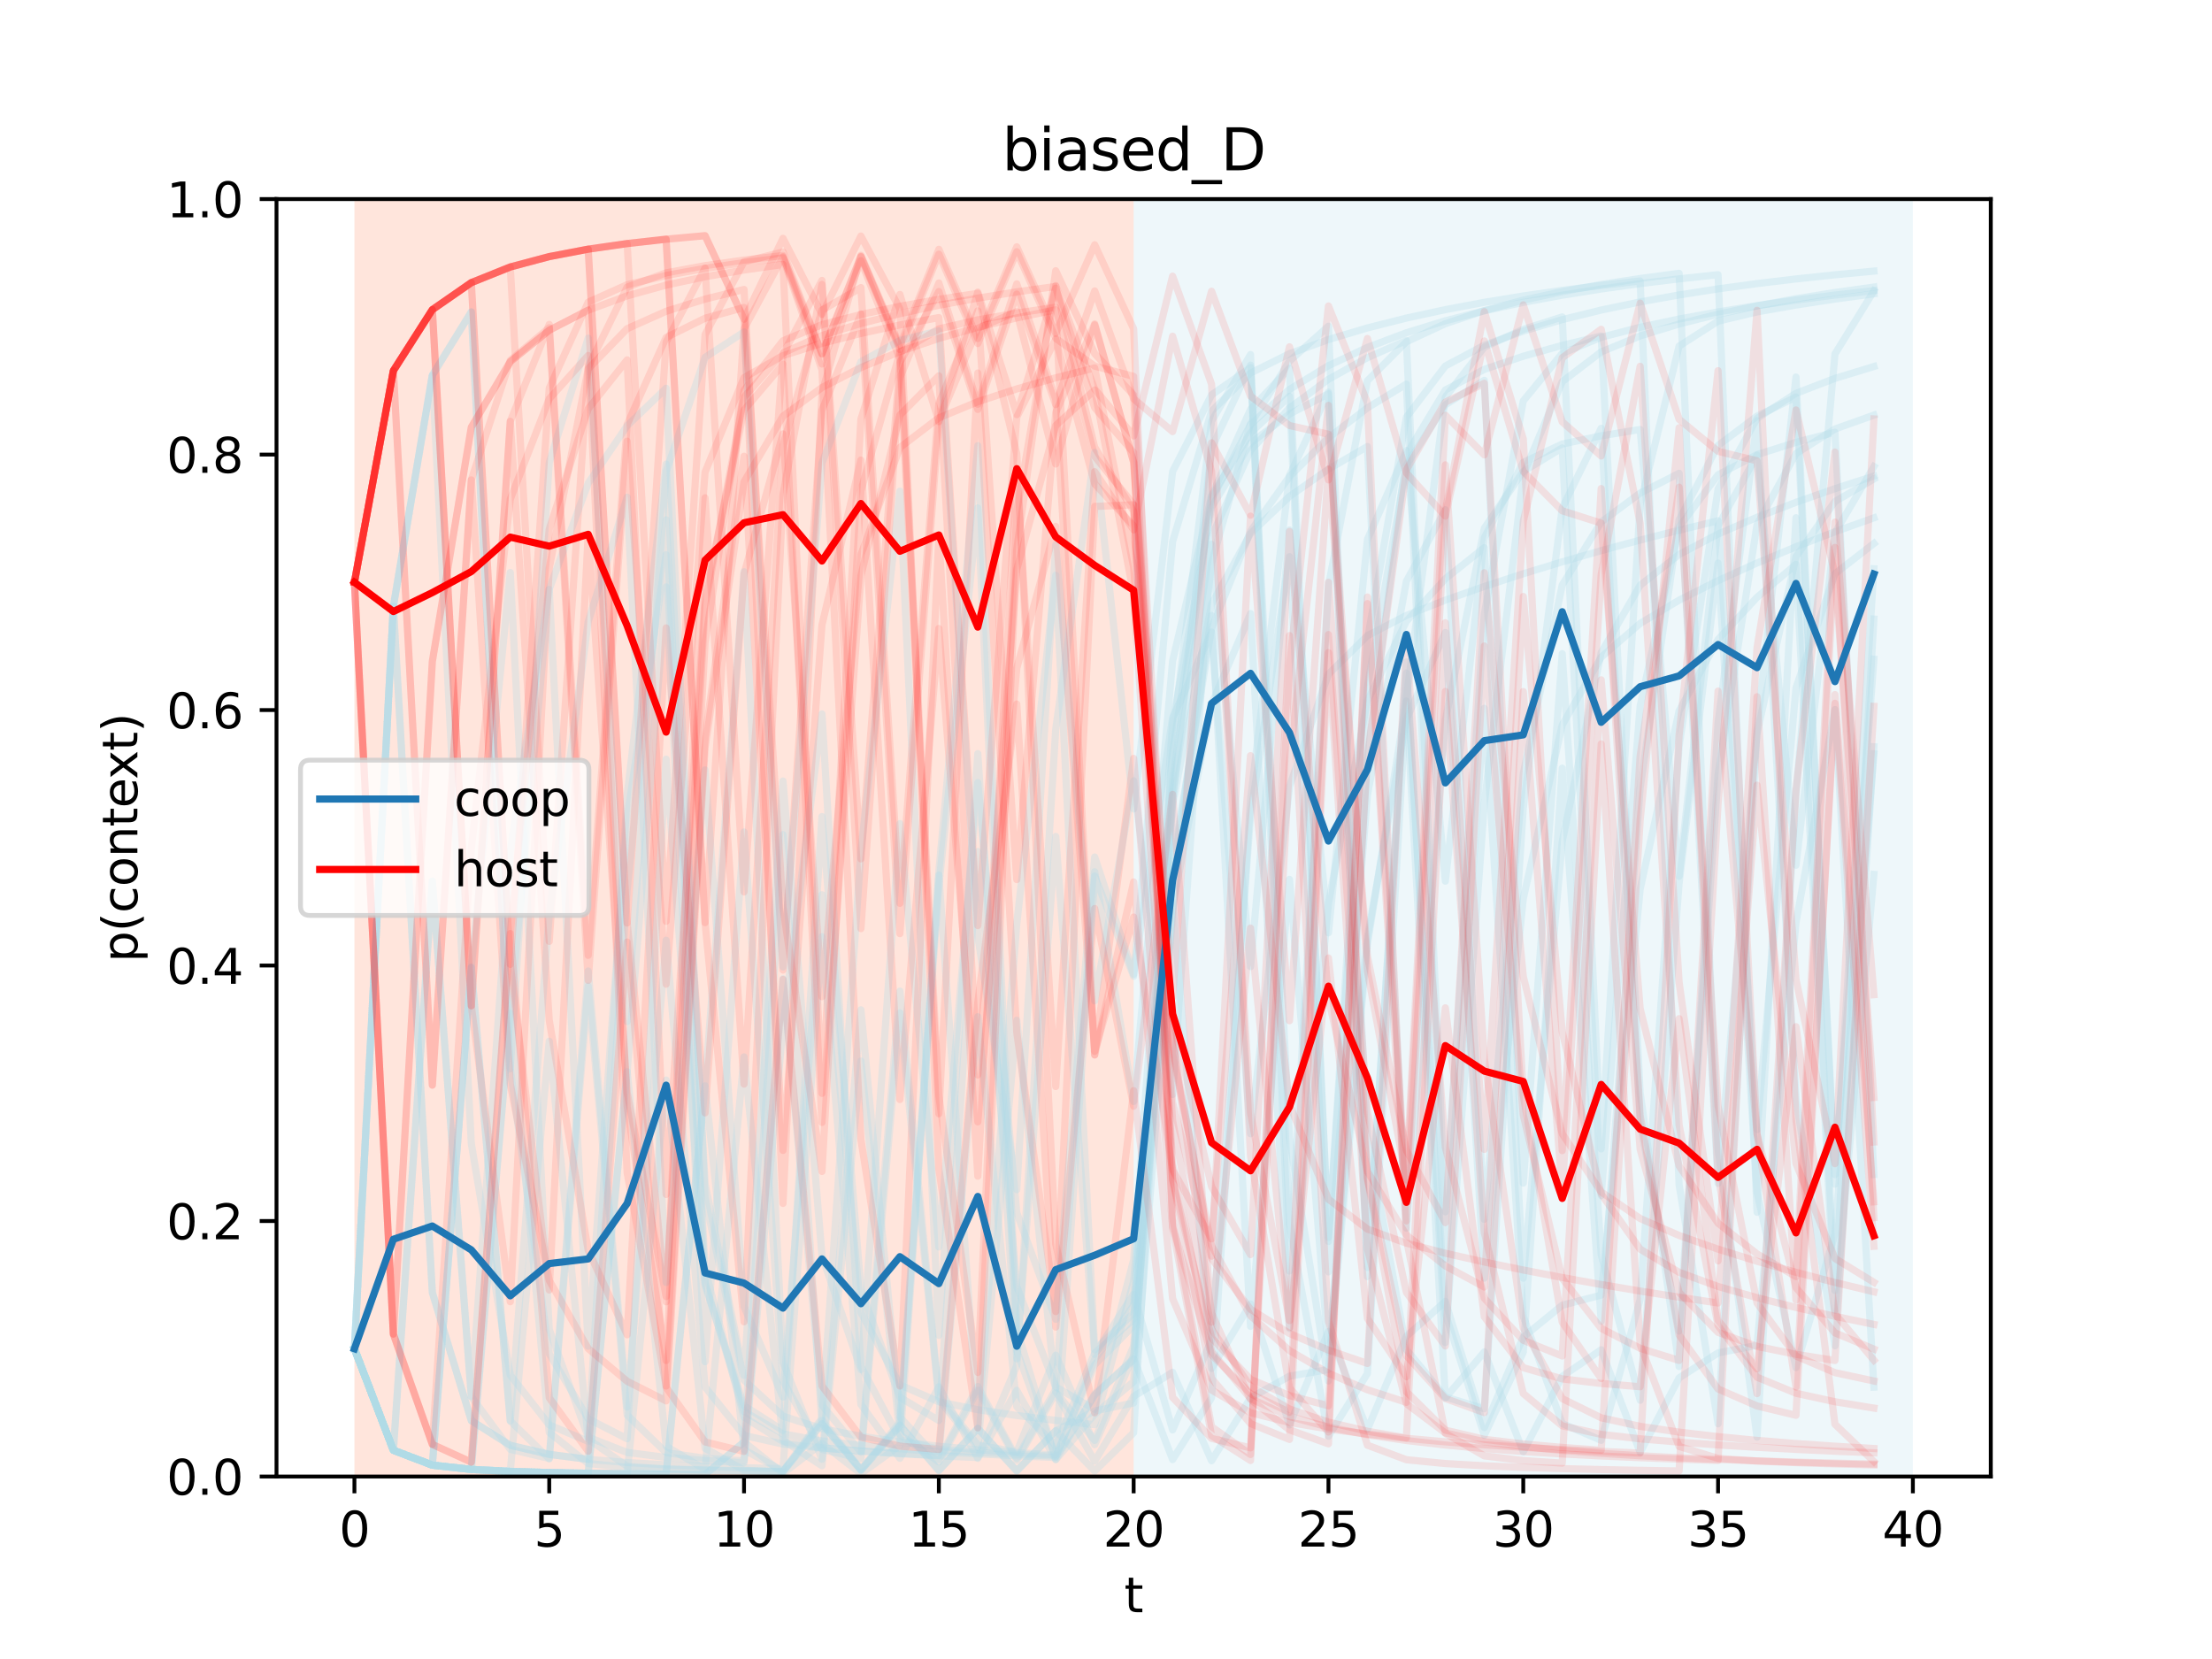 <?xml version="1.0" encoding="utf-8" standalone="no"?>
<!DOCTYPE svg PUBLIC "-//W3C//DTD SVG 1.1//EN"
  "http://www.w3.org/Graphics/SVG/1.1/DTD/svg11.dtd">
<svg height="345.6pt" version="1.1" viewBox="0 0 460.8 345.6" width="460.8pt" xmlns="http://www.w3.org/2000/svg" xmlns:xlink="http://www.w3.org/1999/xlink">
 <defs>
  <style type="text/css">*{stroke-linecap:butt;stroke-linejoin:round;}</style>
 </defs>
 <g id="figure_1">
  <g id="patch_1">
   <path d="M 0 345.6 
L 460.8 345.6 
L 460.8 0 
L 0 0 
z
" style="fill:#ffffff;"/>
  </g>
  <g id="axes_1">
   <g id="patch_2">
    <path d="M 57.6 307.584 
L 414.72 307.584 
L 414.72 41.472 
L 57.6 41.472 
z
" style="fill:#ffffff;"/>
   </g>
   <g id="patch_3">
    <path clip-path="url(#pdf02612c1e)" d="M 73.833 307.584 
L 73.833 41.472 
L 236.16 41.472 
L 236.16 307.584 
z
" style="fill:#ff7f50;opacity:0.2;"/>
   </g>
   <g id="patch_4">
    <path clip-path="url(#pdf02612c1e)" d="M 236.16 307.584 
L 236.16 41.472 
L 398.487 41.472 
L 398.487 307.584 
z
" style="fill:#add8e6;opacity:0.2;"/>
   </g>
   <g id="matplotlib.axis_1">
    <g id="xtick_1">
     <g id="line2d_1">
      <defs>
       <path d="M 0 0 
L 0 3.5 
" id="mfa6427adc3" style="stroke:#000000;stroke-width:0.8;"/>
      </defs>
      <g>
       <use style="stroke:#000000;stroke-width:0.8;" x="73.833" xlink:href="#mfa6427adc3" y="307.584"/>
      </g>
     </g>
     <g id="text_1">
      <!-- 0 -->
      <g transform="translate(70.651 322.182)scale(0.1 -0.1)">
       <defs>
        <path d="M 2034 4250 
Q 1547 4250 1301 3770 
Q 1056 3291 1056 2328 
Q 1056 1369 1301 889 
Q 1547 409 2034 409 
Q 2525 409 2770 889 
Q 3016 1369 3016 2328 
Q 3016 3291 2770 3770 
Q 2525 4250 2034 4250 
z
M 2034 4750 
Q 2819 4750 3233 4129 
Q 3647 3509 3647 2328 
Q 3647 1150 3233 529 
Q 2819 -91 2034 -91 
Q 1250 -91 836 529 
Q 422 1150 422 2328 
Q 422 3509 836 4129 
Q 1250 4750 2034 4750 
z
" id="DejaVuSans-30" transform="scale(0.016)"/>
       </defs>
       <use xlink:href="#DejaVuSans-30"/>
      </g>
     </g>
    </g>
    <g id="xtick_2">
     <g id="line2d_2">
      <g>
       <use style="stroke:#000000;stroke-width:0.8;" x="114.415" xlink:href="#mfa6427adc3" y="307.584"/>
      </g>
     </g>
     <g id="text_2">
      <!-- 5 -->
      <g transform="translate(111.233 322.182)scale(0.1 -0.1)">
       <defs>
        <path d="M 691 4666 
L 3169 4666 
L 3169 4134 
L 1269 4134 
L 1269 2991 
Q 1406 3038 1543 3061 
Q 1681 3084 1819 3084 
Q 2600 3084 3056 2656 
Q 3513 2228 3513 1497 
Q 3513 744 3044 326 
Q 2575 -91 1722 -91 
Q 1428 -91 1123 -41 
Q 819 9 494 109 
L 494 744 
Q 775 591 1075 516 
Q 1375 441 1709 441 
Q 2250 441 2565 725 
Q 2881 1009 2881 1497 
Q 2881 1984 2565 2268 
Q 2250 2553 1709 2553 
Q 1456 2553 1204 2497 
Q 953 2441 691 2322 
L 691 4666 
z
" id="DejaVuSans-35" transform="scale(0.016)"/>
       </defs>
       <use xlink:href="#DejaVuSans-35"/>
      </g>
     </g>
    </g>
    <g id="xtick_3">
     <g id="line2d_3">
      <g>
       <use style="stroke:#000000;stroke-width:0.8;" x="154.996" xlink:href="#mfa6427adc3" y="307.584"/>
      </g>
     </g>
     <g id="text_3">
      <!-- 10 -->
      <g transform="translate(148.634 322.182)scale(0.1 -0.1)">
       <defs>
        <path d="M 794 531 
L 1825 531 
L 1825 4091 
L 703 3866 
L 703 4441 
L 1819 4666 
L 2450 4666 
L 2450 531 
L 3481 531 
L 3481 0 
L 794 0 
L 794 531 
z
" id="DejaVuSans-31" transform="scale(0.016)"/>
       </defs>
       <use xlink:href="#DejaVuSans-31"/>
       <use x="63.623" xlink:href="#DejaVuSans-30"/>
      </g>
     </g>
    </g>
    <g id="xtick_4">
     <g id="line2d_4">
      <g>
       <use style="stroke:#000000;stroke-width:0.8;" x="195.578" xlink:href="#mfa6427adc3" y="307.584"/>
      </g>
     </g>
     <g id="text_4">
      <!-- 15 -->
      <g transform="translate(189.216 322.182)scale(0.1 -0.1)">
       <use xlink:href="#DejaVuSans-31"/>
       <use x="63.623" xlink:href="#DejaVuSans-35"/>
      </g>
     </g>
    </g>
    <g id="xtick_5">
     <g id="line2d_5">
      <g>
       <use style="stroke:#000000;stroke-width:0.8;" x="236.16" xlink:href="#mfa6427adc3" y="307.584"/>
      </g>
     </g>
     <g id="text_5">
      <!-- 20 -->
      <g transform="translate(229.798 322.182)scale(0.1 -0.1)">
       <defs>
        <path d="M 1228 531 
L 3431 531 
L 3431 0 
L 469 0 
L 469 531 
Q 828 903 1448 1529 
Q 2069 2156 2228 2338 
Q 2531 2678 2651 2914 
Q 2772 3150 2772 3378 
Q 2772 3750 2511 3984 
Q 2250 4219 1831 4219 
Q 1534 4219 1204 4116 
Q 875 4013 500 3803 
L 500 4441 
Q 881 4594 1212 4672 
Q 1544 4750 1819 4750 
Q 2544 4750 2975 4387 
Q 3406 4025 3406 3419 
Q 3406 3131 3298 2873 
Q 3191 2616 2906 2266 
Q 2828 2175 2409 1742 
Q 1991 1309 1228 531 
z
" id="DejaVuSans-32" transform="scale(0.016)"/>
       </defs>
       <use xlink:href="#DejaVuSans-32"/>
       <use x="63.623" xlink:href="#DejaVuSans-30"/>
      </g>
     </g>
    </g>
    <g id="xtick_6">
     <g id="line2d_6">
      <g>
       <use style="stroke:#000000;stroke-width:0.8;" x="276.742" xlink:href="#mfa6427adc3" y="307.584"/>
      </g>
     </g>
     <g id="text_6">
      <!-- 25 -->
      <g transform="translate(270.379 322.182)scale(0.1 -0.1)">
       <use xlink:href="#DejaVuSans-32"/>
       <use x="63.623" xlink:href="#DejaVuSans-35"/>
      </g>
     </g>
    </g>
    <g id="xtick_7">
     <g id="line2d_7">
      <g>
       <use style="stroke:#000000;stroke-width:0.8;" x="317.324" xlink:href="#mfa6427adc3" y="307.584"/>
      </g>
     </g>
     <g id="text_7">
      <!-- 30 -->
      <g transform="translate(310.961 322.182)scale(0.1 -0.1)">
       <defs>
        <path d="M 2597 2516 
Q 3050 2419 3304 2112 
Q 3559 1806 3559 1356 
Q 3559 666 3084 287 
Q 2609 -91 1734 -91 
Q 1441 -91 1130 -33 
Q 819 25 488 141 
L 488 750 
Q 750 597 1062 519 
Q 1375 441 1716 441 
Q 2309 441 2620 675 
Q 2931 909 2931 1356 
Q 2931 1769 2642 2001 
Q 2353 2234 1838 2234 
L 1294 2234 
L 1294 2753 
L 1863 2753 
Q 2328 2753 2575 2939 
Q 2822 3125 2822 3475 
Q 2822 3834 2567 4026 
Q 2313 4219 1838 4219 
Q 1578 4219 1281 4162 
Q 984 4106 628 3988 
L 628 4550 
Q 988 4650 1302 4700 
Q 1616 4750 1894 4750 
Q 2613 4750 3031 4423 
Q 3450 4097 3450 3541 
Q 3450 3153 3228 2886 
Q 3006 2619 2597 2516 
z
" id="DejaVuSans-33" transform="scale(0.016)"/>
       </defs>
       <use xlink:href="#DejaVuSans-33"/>
       <use x="63.623" xlink:href="#DejaVuSans-30"/>
      </g>
     </g>
    </g>
    <g id="xtick_8">
     <g id="line2d_8">
      <g>
       <use style="stroke:#000000;stroke-width:0.8;" x="357.905" xlink:href="#mfa6427adc3" y="307.584"/>
      </g>
     </g>
     <g id="text_8">
      <!-- 35 -->
      <g transform="translate(351.543 322.182)scale(0.1 -0.1)">
       <use xlink:href="#DejaVuSans-33"/>
       <use x="63.623" xlink:href="#DejaVuSans-35"/>
      </g>
     </g>
    </g>
    <g id="xtick_9">
     <g id="line2d_9">
      <g>
       <use style="stroke:#000000;stroke-width:0.8;" x="398.487" xlink:href="#mfa6427adc3" y="307.584"/>
      </g>
     </g>
     <g id="text_9">
      <!-- 40 -->
      <g transform="translate(392.125 322.182)scale(0.1 -0.1)">
       <defs>
        <path d="M 2419 4116 
L 825 1625 
L 2419 1625 
L 2419 4116 
z
M 2253 4666 
L 3047 4666 
L 3047 1625 
L 3713 1625 
L 3713 1100 
L 3047 1100 
L 3047 0 
L 2419 0 
L 2419 1100 
L 313 1100 
L 313 1709 
L 2253 4666 
z
" id="DejaVuSans-34" transform="scale(0.016)"/>
       </defs>
       <use xlink:href="#DejaVuSans-34"/>
       <use x="63.623" xlink:href="#DejaVuSans-30"/>
      </g>
     </g>
    </g>
    <g id="text_10">
     <!-- t -->
     <g transform="translate(234.2 335.861)scale(0.1 -0.1)">
      <defs>
       <path d="M 1172 4494 
L 1172 3500 
L 2356 3500 
L 2356 3053 
L 1172 3053 
L 1172 1153 
Q 1172 725 1289 603 
Q 1406 481 1766 481 
L 2356 481 
L 2356 0 
L 1766 0 
Q 1100 0 847 248 
Q 594 497 594 1153 
L 594 3053 
L 172 3053 
L 172 3500 
L 594 3500 
L 594 4494 
L 1172 4494 
z
" id="DejaVuSans-74" transform="scale(0.016)"/>
      </defs>
      <use xlink:href="#DejaVuSans-74"/>
     </g>
    </g>
   </g>
   <g id="matplotlib.axis_2">
    <g id="ytick_1">
     <g id="line2d_10">
      <defs>
       <path d="M 0 0 
L -3.5 0 
" id="m0d6f8393cf" style="stroke:#000000;stroke-width:0.8;"/>
      </defs>
      <g>
       <use style="stroke:#000000;stroke-width:0.8;" x="57.6" xlink:href="#m0d6f8393cf" y="307.584"/>
      </g>
     </g>
     <g id="text_11">
      <!-- 0.0 -->
      <g transform="translate(34.697 311.383)scale(0.1 -0.1)">
       <defs>
        <path d="M 684 794 
L 1344 794 
L 1344 0 
L 684 0 
L 684 794 
z
" id="DejaVuSans-2e" transform="scale(0.016)"/>
       </defs>
       <use xlink:href="#DejaVuSans-30"/>
       <use x="63.623" xlink:href="#DejaVuSans-2e"/>
       <use x="95.41" xlink:href="#DejaVuSans-30"/>
      </g>
     </g>
    </g>
    <g id="ytick_2">
     <g id="line2d_11">
      <g>
       <use style="stroke:#000000;stroke-width:0.8;" x="57.6" xlink:href="#m0d6f8393cf" y="254.362"/>
      </g>
     </g>
     <g id="text_12">
      <!-- 0.2 -->
      <g transform="translate(34.697 258.161)scale(0.1 -0.1)">
       <use xlink:href="#DejaVuSans-30"/>
       <use x="63.623" xlink:href="#DejaVuSans-2e"/>
       <use x="95.41" xlink:href="#DejaVuSans-32"/>
      </g>
     </g>
    </g>
    <g id="ytick_3">
     <g id="line2d_12">
      <g>
       <use style="stroke:#000000;stroke-width:0.8;" x="57.6" xlink:href="#m0d6f8393cf" y="201.139"/>
      </g>
     </g>
     <g id="text_13">
      <!-- 0.4 -->
      <g transform="translate(34.697 204.938)scale(0.1 -0.1)">
       <use xlink:href="#DejaVuSans-30"/>
       <use x="63.623" xlink:href="#DejaVuSans-2e"/>
       <use x="95.41" xlink:href="#DejaVuSans-34"/>
      </g>
     </g>
    </g>
    <g id="ytick_4">
     <g id="line2d_13">
      <g>
       <use style="stroke:#000000;stroke-width:0.8;" x="57.6" xlink:href="#m0d6f8393cf" y="147.917"/>
      </g>
     </g>
     <g id="text_14">
      <!-- 0.6 -->
      <g transform="translate(34.697 151.716)scale(0.1 -0.1)">
       <defs>
        <path d="M 2113 2584 
Q 1688 2584 1439 2293 
Q 1191 2003 1191 1497 
Q 1191 994 1439 701 
Q 1688 409 2113 409 
Q 2538 409 2786 701 
Q 3034 994 3034 1497 
Q 3034 2003 2786 2293 
Q 2538 2584 2113 2584 
z
M 3366 4563 
L 3366 3988 
Q 3128 4100 2886 4159 
Q 2644 4219 2406 4219 
Q 1781 4219 1451 3797 
Q 1122 3375 1075 2522 
Q 1259 2794 1537 2939 
Q 1816 3084 2150 3084 
Q 2853 3084 3261 2657 
Q 3669 2231 3669 1497 
Q 3669 778 3244 343 
Q 2819 -91 2113 -91 
Q 1303 -91 875 529 
Q 447 1150 447 2328 
Q 447 3434 972 4092 
Q 1497 4750 2381 4750 
Q 2619 4750 2861 4703 
Q 3103 4656 3366 4563 
z
" id="DejaVuSans-36" transform="scale(0.016)"/>
       </defs>
       <use xlink:href="#DejaVuSans-30"/>
       <use x="63.623" xlink:href="#DejaVuSans-2e"/>
       <use x="95.41" xlink:href="#DejaVuSans-36"/>
      </g>
     </g>
    </g>
    <g id="ytick_5">
     <g id="line2d_14">
      <g>
       <use style="stroke:#000000;stroke-width:0.8;" x="57.6" xlink:href="#m0d6f8393cf" y="94.694"/>
      </g>
     </g>
     <g id="text_15">
      <!-- 0.8 -->
      <g transform="translate(34.697 98.494)scale(0.1 -0.1)">
       <defs>
        <path d="M 2034 2216 
Q 1584 2216 1326 1975 
Q 1069 1734 1069 1313 
Q 1069 891 1326 650 
Q 1584 409 2034 409 
Q 2484 409 2743 651 
Q 3003 894 3003 1313 
Q 3003 1734 2745 1975 
Q 2488 2216 2034 2216 
z
M 1403 2484 
Q 997 2584 770 2862 
Q 544 3141 544 3541 
Q 544 4100 942 4425 
Q 1341 4750 2034 4750 
Q 2731 4750 3128 4425 
Q 3525 4100 3525 3541 
Q 3525 3141 3298 2862 
Q 3072 2584 2669 2484 
Q 3125 2378 3379 2068 
Q 3634 1759 3634 1313 
Q 3634 634 3220 271 
Q 2806 -91 2034 -91 
Q 1263 -91 848 271 
Q 434 634 434 1313 
Q 434 1759 690 2068 
Q 947 2378 1403 2484 
z
M 1172 3481 
Q 1172 3119 1398 2916 
Q 1625 2713 2034 2713 
Q 2441 2713 2670 2916 
Q 2900 3119 2900 3481 
Q 2900 3844 2670 4047 
Q 2441 4250 2034 4250 
Q 1625 4250 1398 4047 
Q 1172 3844 1172 3481 
z
" id="DejaVuSans-38" transform="scale(0.016)"/>
       </defs>
       <use xlink:href="#DejaVuSans-30"/>
       <use x="63.623" xlink:href="#DejaVuSans-2e"/>
       <use x="95.41" xlink:href="#DejaVuSans-38"/>
      </g>
     </g>
    </g>
    <g id="ytick_6">
     <g id="line2d_15">
      <g>
       <use style="stroke:#000000;stroke-width:0.8;" x="57.6" xlink:href="#m0d6f8393cf" y="41.472"/>
      </g>
     </g>
     <g id="text_16">
      <!-- 1.0 -->
      <g transform="translate(34.697 45.271)scale(0.1 -0.1)">
       <use xlink:href="#DejaVuSans-31"/>
       <use x="63.623" xlink:href="#DejaVuSans-2e"/>
       <use x="95.41" xlink:href="#DejaVuSans-30"/>
      </g>
     </g>
    </g>
    <g id="text_17">
     <!-- p(context) -->
     <g transform="translate(28.617 200.45)rotate(-90)scale(0.1 -0.1)">
      <defs>
       <path d="M 1159 525 
L 1159 -1331 
L 581 -1331 
L 581 3500 
L 1159 3500 
L 1159 2969 
Q 1341 3281 1617 3432 
Q 1894 3584 2278 3584 
Q 2916 3584 3314 3078 
Q 3713 2572 3713 1747 
Q 3713 922 3314 415 
Q 2916 -91 2278 -91 
Q 1894 -91 1617 61 
Q 1341 213 1159 525 
z
M 3116 1747 
Q 3116 2381 2855 2742 
Q 2594 3103 2138 3103 
Q 1681 3103 1420 2742 
Q 1159 2381 1159 1747 
Q 1159 1113 1420 752 
Q 1681 391 2138 391 
Q 2594 391 2855 752 
Q 3116 1113 3116 1747 
z
" id="DejaVuSans-70" transform="scale(0.016)"/>
       <path d="M 1984 4856 
Q 1566 4138 1362 3434 
Q 1159 2731 1159 2009 
Q 1159 1288 1364 580 
Q 1569 -128 1984 -844 
L 1484 -844 
Q 1016 -109 783 600 
Q 550 1309 550 2009 
Q 550 2706 781 3412 
Q 1013 4119 1484 4856 
L 1984 4856 
z
" id="DejaVuSans-28" transform="scale(0.016)"/>
       <path d="M 3122 3366 
L 3122 2828 
Q 2878 2963 2633 3030 
Q 2388 3097 2138 3097 
Q 1578 3097 1268 2742 
Q 959 2388 959 1747 
Q 959 1106 1268 751 
Q 1578 397 2138 397 
Q 2388 397 2633 464 
Q 2878 531 3122 666 
L 3122 134 
Q 2881 22 2623 -34 
Q 2366 -91 2075 -91 
Q 1284 -91 818 406 
Q 353 903 353 1747 
Q 353 2603 823 3093 
Q 1294 3584 2113 3584 
Q 2378 3584 2631 3529 
Q 2884 3475 3122 3366 
z
" id="DejaVuSans-63" transform="scale(0.016)"/>
       <path d="M 1959 3097 
Q 1497 3097 1228 2736 
Q 959 2375 959 1747 
Q 959 1119 1226 758 
Q 1494 397 1959 397 
Q 2419 397 2687 759 
Q 2956 1122 2956 1747 
Q 2956 2369 2687 2733 
Q 2419 3097 1959 3097 
z
M 1959 3584 
Q 2709 3584 3137 3096 
Q 3566 2609 3566 1747 
Q 3566 888 3137 398 
Q 2709 -91 1959 -91 
Q 1206 -91 779 398 
Q 353 888 353 1747 
Q 353 2609 779 3096 
Q 1206 3584 1959 3584 
z
" id="DejaVuSans-6f" transform="scale(0.016)"/>
       <path d="M 3513 2113 
L 3513 0 
L 2938 0 
L 2938 2094 
Q 2938 2591 2744 2837 
Q 2550 3084 2163 3084 
Q 1697 3084 1428 2787 
Q 1159 2491 1159 1978 
L 1159 0 
L 581 0 
L 581 3500 
L 1159 3500 
L 1159 2956 
Q 1366 3272 1645 3428 
Q 1925 3584 2291 3584 
Q 2894 3584 3203 3211 
Q 3513 2838 3513 2113 
z
" id="DejaVuSans-6e" transform="scale(0.016)"/>
       <path d="M 3597 1894 
L 3597 1613 
L 953 1613 
Q 991 1019 1311 708 
Q 1631 397 2203 397 
Q 2534 397 2845 478 
Q 3156 559 3463 722 
L 3463 178 
Q 3153 47 2828 -22 
Q 2503 -91 2169 -91 
Q 1331 -91 842 396 
Q 353 884 353 1716 
Q 353 2575 817 3079 
Q 1281 3584 2069 3584 
Q 2775 3584 3186 3129 
Q 3597 2675 3597 1894 
z
M 3022 2063 
Q 3016 2534 2758 2815 
Q 2500 3097 2075 3097 
Q 1594 3097 1305 2825 
Q 1016 2553 972 2059 
L 3022 2063 
z
" id="DejaVuSans-65" transform="scale(0.016)"/>
       <path d="M 3513 3500 
L 2247 1797 
L 3578 0 
L 2900 0 
L 1881 1375 
L 863 0 
L 184 0 
L 1544 1831 
L 300 3500 
L 978 3500 
L 1906 2253 
L 2834 3500 
L 3513 3500 
z
" id="DejaVuSans-78" transform="scale(0.016)"/>
       <path d="M 513 4856 
L 1013 4856 
Q 1481 4119 1714 3412 
Q 1947 2706 1947 2009 
Q 1947 1309 1714 600 
Q 1481 -109 1013 -844 
L 513 -844 
Q 928 -128 1133 580 
Q 1338 1288 1338 2009 
Q 1338 2731 1133 3434 
Q 928 4138 513 4856 
z
" id="DejaVuSans-29" transform="scale(0.016)"/>
      </defs>
      <use xlink:href="#DejaVuSans-70"/>
      <use x="63.477" xlink:href="#DejaVuSans-28"/>
      <use x="102.49" xlink:href="#DejaVuSans-63"/>
      <use x="157.471" xlink:href="#DejaVuSans-6f"/>
      <use x="218.652" xlink:href="#DejaVuSans-6e"/>
      <use x="282.031" xlink:href="#DejaVuSans-74"/>
      <use x="321.24" xlink:href="#DejaVuSans-65"/>
      <use x="381.014" xlink:href="#DejaVuSans-78"/>
      <use x="440.193" xlink:href="#DejaVuSans-74"/>
      <use x="479.402" xlink:href="#DejaVuSans-29"/>
     </g>
    </g>
   </g>
   <g id="line2d_16">
    <path clip-path="url(#pdf02612c1e)" d="M 73.833 280.973 
L 81.949 302.111 
L 90.065 305.217 
L 98.182 306.107 
L 106.298 306.522 
L 114.415 306.762 
L 122.531 306.918 
L 130.647 307.026 
L 138.764 307.105 
L 146.88 307.166 
L 154.996 300.387 
L 163.113 173.875 
L 171.229 296.499 
L 179.345 306.052 
L 187.462 296.838 
L 195.578 306.269 
L 203.695 297.546 
L 211.811 306.368 
L 219.927 298.044 
L 228.044 306.445 
L 236.16 298.469 
L 244.276 166.92 
L 252.393 93.356 
L 260.509 76.062 
L 268.625 264.778 
L 276.742 122.035 
L 284.858 79.32 
L 292.975 71.197 
L 301.091 67.436 
L 309.207 64.7 
L 317.324 62.524 
L 325.44 60.746 
L 333.556 59.266 
L 341.673 58.015 
L 349.789 56.945 
L 357.905 239.451 
L 366.022 299.375 
L 374.138 165.219 
L 382.255 73.745 
L 390.371 60.591 
" style="fill:none;stroke:#add8e6;stroke-linecap:square;stroke-opacity:0.3;stroke-width:1.5;"/>
   </g>
   <g id="line2d_17">
    <path clip-path="url(#pdf02612c1e)" d="M 73.833 280.973 
L 81.949 126.308 
L 90.065 269.268 
L 98.182 295.954 
L 106.298 301.087 
L 114.415 302.971 
L 122.531 304.008 
L 130.647 185.306 
L 138.764 108.293 
L 146.88 264.454 
L 154.996 295.233 
L 163.113 300.307 
L 171.229 301.614 
L 179.345 302.313 
L 187.462 302.84 
L 195.578 303.271 
L 203.695 303.634 
L 211.811 284.473 
L 219.927 151.897 
L 228.044 94.258 
L 236.16 168.538 
L 244.276 98.221 
L 252.393 82.263 
L 260.509 76.583 
L 268.625 236.962 
L 276.742 287.683 
L 284.858 158.288 
L 292.975 94.68 
L 301.091 81.246 
L 309.207 76.941 
L 317.324 74.202 
L 325.44 71.948 
L 333.556 69.995 
L 341.673 227.63 
L 349.789 284.673 
L 357.905 150.585 
L 366.022 87.631 
L 374.138 228.801 
L 382.255 280.355 
L 390.371 155.568 
" style="fill:none;stroke:#add8e6;stroke-linecap:square;stroke-opacity:0.3;stroke-width:1.5;"/>
   </g>
   <g id="line2d_18">
    <path clip-path="url(#pdf02612c1e)" d="M 73.833 280.973 
L 81.949 302.111 
L 90.065 305.217 
L 98.182 306.107 
L 106.298 211.071 
L 114.415 122.784 
L 122.531 280.444 
L 130.647 170.421 
L 138.764 115.547 
L 146.88 267.177 
L 154.996 294.05 
L 163.113 298.707 
L 171.229 300.192 
L 179.345 301.104 
L 187.462 301.81 
L 195.578 302.387 
L 203.695 302.867 
L 211.811 303.272 
L 219.927 303.618 
L 228.044 283.192 
L 236.16 271.972 
L 244.276 156.586 
L 252.393 104.086 
L 260.509 88.411 
L 268.625 81.116 
L 276.742 76.175 
L 284.858 72.371 
L 292.975 69.32 
L 301.091 66.822 
L 309.207 64.743 
L 317.324 62.989 
L 325.44 61.493 
L 333.556 60.202 
L 341.673 59.079 
L 349.789 58.093 
L 357.905 57.222 
L 366.022 252.533 
L 374.138 107.85 
L 382.255 268.841 
L 390.371 128.966 
" style="fill:none;stroke:#add8e6;stroke-linecap:square;stroke-opacity:0.3;stroke-width:1.5;"/>
   </g>
   <g id="line2d_19">
    <path clip-path="url(#pdf02612c1e)" d="M 73.833 280.973 
L 81.949 302.111 
L 90.065 305.217 
L 98.182 306.107 
L 106.298 306.522 
L 114.415 306.762 
L 122.531 306.918 
L 130.647 223.255 
L 138.764 122.272 
L 146.88 283.678 
L 154.996 173.324 
L 163.113 287.707 
L 171.229 301.942 
L 179.345 303.825 
L 187.462 210.995 
L 195.578 291.583 
L 203.695 301.534 
L 211.811 212.543 
L 219.927 289.966 
L 228.044 300.063 
L 236.16 280.368 
L 244.276 187.827 
L 252.393 285.073 
L 260.509 271.621 
L 268.625 296.827 
L 276.742 277.358 
L 284.858 297.768 
L 292.975 278.377 
L 301.091 271.109 
L 309.207 297.405 
L 317.324 278.53 
L 325.44 271.906 
L 333.556 269.792 
L 341.673 185.24 
L 349.789 148.083 
L 357.905 133.201 
L 366.022 124.429 
L 374.138 117.566 
L 382.255 272.918 
L 390.371 182.145 
" style="fill:none;stroke:#add8e6;stroke-linecap:square;stroke-opacity:0.3;stroke-width:1.5;"/>
   </g>
   <g id="line2d_20">
    <path clip-path="url(#pdf02612c1e)" d="M 73.833 280.973 
L 81.949 126.308 
L 90.065 269.268 
L 98.182 295.954 
L 106.298 301.087 
L 114.415 302.971 
L 122.531 304.008 
L 130.647 304.677 
L 138.764 305.145 
L 146.88 305.489 
L 154.996 305.751 
L 163.113 305.957 
L 171.229 195.126 
L 179.345 292.568 
L 187.462 303.785 
L 195.578 288.892 
L 203.695 303.795 
L 211.811 289.654 
L 219.927 304.028 
L 228.044 290.435 
L 236.16 283.255 
L 244.276 163.104 
L 252.393 103.324 
L 260.509 85.292 
L 268.625 76.705 
L 276.742 258.626 
L 284.858 133.3 
L 292.975 86.916 
L 301.091 76.241 
L 309.207 71.927 
L 317.324 68.967 
L 325.44 66.582 
L 333.556 64.588 
L 341.673 62.894 
L 349.789 61.439 
L 357.905 60.178 
L 366.022 59.076 
L 374.138 58.106 
L 382.255 57.245 
L 390.371 56.476 
" style="fill:none;stroke:#add8e6;stroke-linecap:square;stroke-opacity:0.3;stroke-width:1.5;"/>
   </g>
   <g id="line2d_21">
    <path clip-path="url(#pdf02612c1e)" d="M 73.833 280.973 
L 81.949 302.111 
L 90.065 305.217 
L 98.182 306.107 
L 106.298 211.071 
L 114.415 298.408 
L 122.531 304.877 
L 130.647 305.667 
L 138.764 305.989 
L 146.88 306.212 
L 154.996 306.383 
L 163.113 306.518 
L 171.229 295.455 
L 179.345 177.507 
L 187.462 102.329 
L 195.578 278.177 
L 203.695 156.994 
L 211.811 283.068 
L 219.927 174.245 
L 228.044 282.151 
L 236.16 269.591 
L 244.276 297.882 
L 252.393 279.131 
L 260.509 169.814 
L 268.625 115.963 
L 276.742 264.958 
L 284.858 165.708 
L 292.975 121.085 
L 301.091 106.193 
L 309.207 254.008 
L 317.324 161.21 
L 325.44 121.859 
L 333.556 108.747 
L 341.673 102.729 
L 349.789 98.602 
L 357.905 246.509 
L 366.022 152.8 
L 374.138 115.984 
L 382.255 104.47 
L 390.371 99.773 
" style="fill:none;stroke:#add8e6;stroke-linecap:square;stroke-opacity:0.3;stroke-width:1.5;"/>
   </g>
   <g id="line2d_22">
    <path clip-path="url(#pdf02612c1e)" d="M 73.833 280.973 
L 81.949 302.111 
L 90.065 305.217 
L 98.182 201.508 
L 106.298 296.002 
L 114.415 190.565 
L 122.531 129.512 
L 130.647 103.581 
L 138.764 267.164 
L 146.88 160.386 
L 154.996 272.172 
L 163.113 291.034 
L 171.229 186.392 
L 179.345 273.396 
L 187.462 288.496 
L 195.578 292.02 
L 203.695 293.663 
L 211.811 294.879 
L 219.927 295.9 
L 228.044 296.783 
L 236.16 266.932 
L 244.276 167.494 
L 252.393 125.856 
L 260.509 111.135 
L 268.625 103.4 
L 276.742 97.727 
L 284.858 93.015 
L 292.975 255.84 
L 301.091 150.081 
L 309.207 110.05 
L 317.324 98.198 
L 325.44 93.31 
L 333.556 249.079 
L 341.673 147.04 
L 349.789 109.792 
L 357.905 98.904 
L 366.022 94.71 
L 374.138 92.141 
L 382.255 90.047 
L 390.371 244.669 
" style="fill:none;stroke:#add8e6;stroke-linecap:square;stroke-opacity:0.3;stroke-width:1.5;"/>
   </g>
   <g id="line2d_23">
    <path clip-path="url(#pdf02612c1e)" d="M 73.833 280.973 
L 81.949 302.111 
L 90.065 305.217 
L 98.182 306.107 
L 106.298 306.522 
L 114.415 306.762 
L 122.531 306.918 
L 130.647 307.026 
L 138.764 307.105 
L 146.88 307.166 
L 154.996 300.387 
L 163.113 306.933 
L 171.229 300.684 
L 179.345 306.987 
L 187.462 301.125 
L 195.578 181.606 
L 203.695 92.829 
L 211.811 276.771 
L 219.927 304.063 
L 228.044 294.599 
L 236.16 287.84 
L 244.276 153.725 
L 252.393 87.725 
L 260.509 73.859 
L 268.625 255.024 
L 276.742 299.191 
L 284.858 286.129 
L 292.975 145.358 
L 301.091 82.713 
L 309.207 72.311 
L 317.324 68.61 
L 325.44 66.024 
L 333.556 239.341 
L 341.673 105.101 
L 349.789 72.086 
L 357.905 66.905 
L 366.022 64.977 
L 374.138 63.539 
L 382.255 62.3 
L 390.371 61.208 
" style="fill:none;stroke:#add8e6;stroke-linecap:square;stroke-opacity:0.3;stroke-width:1.5;"/>
   </g>
   <g id="line2d_24">
    <path clip-path="url(#pdf02612c1e)" d="M 73.833 280.973 
L 81.949 302.111 
L 90.065 305.217 
L 98.182 306.107 
L 106.298 306.522 
L 114.415 216.906 
L 122.531 299.791 
L 130.647 305.454 
L 138.764 306.062 
L 146.88 306.292 
L 154.996 306.454 
L 163.113 306.581 
L 171.229 295.889 
L 179.345 306.17 
L 187.462 296.289 
L 195.578 182.297 
L 203.695 297.439 
L 211.811 192.438 
L 219.927 119.831 
L 228.044 281.193 
L 236.16 273.571 
L 244.276 165.488 
L 252.393 111.803 
L 260.509 93.84 
L 268.625 84.988 
L 276.742 79.015 
L 284.858 74.497 
L 292.975 70.936 
L 301.091 252.445 
L 309.207 127.933 
L 317.324 83.522 
L 325.44 73.612 
L 333.556 70.268 
L 341.673 68.169 
L 349.789 66.456 
L 357.905 64.971 
L 366.022 63.663 
L 374.138 62.501 
L 382.255 61.464 
L 390.371 60.533 
" style="fill:none;stroke:#add8e6;stroke-linecap:square;stroke-opacity:0.3;stroke-width:1.5;"/>
   </g>
   <g id="line2d_25">
    <path clip-path="url(#pdf02612c1e)" d="M 73.833 280.973 
L 81.949 302.111 
L 90.065 305.217 
L 98.182 201.508 
L 106.298 296.002 
L 114.415 303.896 
L 122.531 205.426 
L 130.647 294.789 
L 138.764 302.605 
L 146.88 303.794 
L 154.996 304.332 
L 163.113 213.653 
L 171.229 148.731 
L 179.345 284.618 
L 187.462 299.89 
L 195.578 301.932 
L 203.695 302.557 
L 211.811 302.979 
L 219.927 303.33 
L 228.044 284.279 
L 236.16 276.18 
L 244.276 180.183 
L 252.393 130.917 
L 260.509 110.694 
L 268.625 99.278 
L 276.742 91.193 
L 284.858 84.962 
L 292.975 80.01 
L 301.091 262.367 
L 309.207 147.552 
L 317.324 274.193 
L 325.44 296.563 
L 333.556 300.045 
L 341.673 270.719 
L 349.789 155.416 
L 357.905 101.865 
L 366.022 87.153 
L 374.138 81.938 
L 382.255 78.825 
L 390.371 76.348 
" style="fill:none;stroke:#add8e6;stroke-linecap:square;stroke-opacity:0.3;stroke-width:1.5;"/>
   </g>
   <g id="line2d_26">
    <path clip-path="url(#pdf02612c1e)" d="M 73.833 280.973 
L 81.949 126.308 
L 90.065 78.17 
L 98.182 238.232 
L 106.298 286.454 
L 114.415 296.833 
L 122.531 300.262 
L 130.647 165.673 
L 138.764 96.675 
L 146.88 246.648 
L 154.996 286.51 
L 163.113 162.705 
L 171.229 261.585 
L 179.345 285.331 
L 187.462 171.566 
L 195.578 259.768 
L 203.695 163.017 
L 211.811 252.632 
L 219.927 274.841 
L 228.044 178.533 
L 236.16 202.981 
L 244.276 149.537 
L 252.393 131.678 
L 260.509 236.177 
L 268.625 163.853 
L 276.742 140.437 
L 284.858 132.413 
L 292.975 128.214 
L 301.091 125.015 
L 309.207 122.167 
L 317.324 119.521 
L 325.44 117.039 
L 333.556 114.703 
L 341.673 112.506 
L 349.789 110.437 
L 357.905 108.489 
L 366.022 235.311 
L 374.138 143.29 
L 382.255 119.511 
L 390.371 113.213 
" style="fill:none;stroke:#add8e6;stroke-linecap:square;stroke-opacity:0.3;stroke-width:1.5;"/>
   </g>
   <g id="line2d_27">
    <path clip-path="url(#pdf02612c1e)" d="M 73.833 280.973 
L 81.949 302.111 
L 90.065 183.566 
L 98.182 290.931 
L 106.298 301.925 
L 114.415 303.814 
L 122.531 202.275 
L 130.647 293.118 
L 138.764 195.863 
L 146.88 288.947 
L 154.996 299.036 
L 163.113 300.819 
L 171.229 301.646 
L 179.345 302.264 
L 187.462 302.771 
L 195.578 303.197 
L 203.695 211.803 
L 211.811 293.012 
L 219.927 301.154 
L 228.044 281.844 
L 236.16 274.82 
L 244.276 188.714 
L 252.393 146.68 
L 260.509 127.814 
L 268.625 276.745 
L 276.742 188.161 
L 284.858 146.01 
L 292.975 129.42 
L 301.091 120.56 
L 309.207 114.091 
L 317.324 266.269 
L 325.44 175.334 
L 333.556 135.974 
L 341.673 121.922 
L 349.789 115.497 
L 357.905 111.254 
L 366.022 107.759 
L 374.138 104.641 
L 382.255 101.793 
L 390.371 99.174 
" style="fill:none;stroke:#add8e6;stroke-linecap:square;stroke-opacity:0.3;stroke-width:1.5;"/>
   </g>
   <g id="line2d_28">
    <path clip-path="url(#pdf02612c1e)" d="M 73.833 280.973 
L 81.949 126.308 
L 90.065 78.17 
L 98.182 64.972 
L 106.298 222.639 
L 114.415 282.004 
L 122.531 295.557 
L 130.647 299.72 
L 138.764 158.15 
L 146.88 267.733 
L 154.996 292.844 
L 163.113 298.009 
L 171.229 170.107 
L 179.345 268.565 
L 187.462 291.08 
L 195.578 295.918 
L 203.695 177.377 
L 211.811 268.008 
L 219.927 288.927 
L 228.044 293.604 
L 236.16 262.45 
L 244.276 150.641 
L 252.393 105.629 
L 260.509 92.3 
L 268.625 86.248 
L 276.742 82.033 
L 284.858 236.529 
L 292.975 281.125 
L 301.091 291.012 
L 309.207 293.476 
L 317.324 168.339 
L 325.44 105.857 
L 333.556 89.221 
L 341.673 233.893 
L 349.789 277.285 
L 357.905 161.444 
L 366.022 109.3 
L 374.138 94.493 
L 382.255 89.369 
L 390.371 86.473 
" style="fill:none;stroke:#add8e6;stroke-linecap:square;stroke-opacity:0.3;stroke-width:1.5;"/>
   </g>
   <g id="line2d_29">
    <path clip-path="url(#pdf02612c1e)" d="M 73.833 280.973 
L 81.949 126.308 
L 90.065 78.17 
L 98.182 64.972 
L 106.298 222.639 
L 114.415 96.377 
L 122.531 70.437 
L 130.647 212.807 
L 138.764 98.257 
L 146.88 74.449 
L 154.996 69.155 
L 163.113 201.423 
L 171.229 96.471 
L 179.345 75.379 
L 187.462 70.94 
L 195.578 68.918 
L 203.695 194.96 
L 211.811 247.823 
L 219.927 113.505 
L 228.044 208.482 
L 236.16 162.666 
L 244.276 228.006 
L 252.393 113.391 
L 260.509 201.367 
L 268.625 110.398 
L 276.742 194.31 
L 284.858 112.382 
L 292.975 93.87 
L 301.091 183.562 
L 309.207 112.05 
L 317.324 96.309 
L 325.44 92.504 
L 333.556 90.785 
L 341.673 89.469 
L 349.789 182.56 
L 357.905 109.549 
L 366.022 94.816 
L 374.138 180.242 
L 382.255 111.023 
L 390.371 97.195 
" style="fill:none;stroke:#add8e6;stroke-linecap:square;stroke-opacity:0.3;stroke-width:1.5;"/>
   </g>
   <g id="line2d_30">
    <path clip-path="url(#pdf02612c1e)" d="M 73.833 280.973 
L 81.949 302.111 
L 90.065 305.217 
L 98.182 306.107 
L 106.298 306.522 
L 114.415 306.762 
L 122.531 306.918 
L 130.647 307.026 
L 138.764 225 
L 146.88 301.706 
L 154.996 306.28 
L 163.113 306.659 
L 171.229 296.608 
L 179.345 306.295 
L 187.462 296.98 
L 195.578 306.387 
L 203.695 297.566 
L 211.811 306.473 
L 219.927 298.068 
L 228.044 293.922 
L 236.16 292.25 
L 244.276 190.185 
L 252.393 117.298 
L 260.509 88.329 
L 268.625 75.216 
L 276.742 67.961 
L 284.858 265.944 
L 292.975 137.908 
L 301.091 279.675 
L 309.207 167.473 
L 317.324 98.886 
L 325.44 79.507 
L 333.556 73.305 
L 341.673 69.973 
L 349.789 67.495 
L 357.905 65.454 
L 366.022 63.72 
L 374.138 62.228 
L 382.255 60.933 
L 390.371 59.798 
" style="fill:none;stroke:#add8e6;stroke-linecap:square;stroke-opacity:0.3;stroke-width:1.5;"/>
   </g>
   <g id="line2d_31">
    <path clip-path="url(#pdf02612c1e)" d="M 73.833 280.973 
L 81.949 302.111 
L 90.065 305.217 
L 98.182 306.107 
L 106.298 306.522 
L 114.415 306.762 
L 122.531 306.918 
L 130.647 223.255 
L 138.764 301.276 
L 146.88 306.089 
L 154.996 220.172 
L 163.113 300.047 
L 171.229 305.346 
L 179.345 221.027 
L 187.462 298.893 
L 195.578 304.516 
L 203.695 289.602 
L 211.811 304.193 
L 219.927 290.182 
L 228.044 304.38 
L 236.16 290.91 
L 244.276 285.873 
L 252.393 304.298 
L 260.509 291.189 
L 268.625 286.672 
L 276.742 285.298 
L 284.858 196.675 
L 292.975 146.028 
L 301.091 291.218 
L 309.207 281.626 
L 317.324 302.446 
L 325.44 286.728 
L 333.556 281.18 
L 341.673 302.567 
L 349.789 287.039 
L 357.905 281.836 
L 366.022 280.266 
L 374.138 192.165 
L 382.255 147.817 
L 390.371 288.972 
" style="fill:none;stroke:#add8e6;stroke-linecap:square;stroke-opacity:0.3;stroke-width:1.5;"/>
   </g>
   <g id="line2d_32">
    <path clip-path="url(#pdf02612c1e)" d="M 73.833 280.973 
L 81.949 302.111 
L 90.065 305.217 
L 98.182 306.107 
L 106.298 306.522 
L 114.415 306.762 
L 122.531 306.918 
L 130.647 307.026 
L 138.764 307.105 
L 146.88 226.196 
L 154.996 119.104 
L 163.113 283.797 
L 171.229 303.988 
L 179.345 210.372 
L 187.462 295.204 
L 195.578 304.05 
L 203.695 288.839 
L 211.811 303.802 
L 219.927 289.41 
L 228.044 181.601 
L 236.16 229.459 
L 244.276 137.675 
L 252.393 103.363 
L 260.509 90.186 
L 268.625 82.561 
L 276.742 257.794 
L 284.858 143.137 
L 292.975 96.894 
L 301.091 84.326 
L 309.207 79.227 
L 317.324 246.457 
L 325.44 136.175 
L 333.556 261.412 
L 341.673 291.692 
L 349.789 183.974 
L 357.905 117.301 
L 366.022 248.392 
L 374.138 284.889 
L 382.255 257.042 
L 390.371 157.044 
" style="fill:none;stroke:#add8e6;stroke-linecap:square;stroke-opacity:0.3;stroke-width:1.5;"/>
   </g>
   <g id="line2d_33">
    <path clip-path="url(#pdf02612c1e)" d="M 73.833 280.973 
L 81.949 302.111 
L 90.065 305.217 
L 98.182 201.508 
L 106.298 119.263 
L 114.415 276.943 
L 122.531 299.386 
L 130.647 302.57 
L 138.764 303.607 
L 146.88 304.244 
L 154.996 304.712 
L 163.113 203.89 
L 171.229 292.717 
L 179.345 302.516 
L 187.462 206.467 
L 195.578 290.959 
L 203.695 301.017 
L 211.811 302.496 
L 219.927 282.306 
L 228.044 300.953 
L 236.16 282.381 
L 244.276 182.165 
L 252.393 128.203 
L 260.509 276.303 
L 268.625 183.191 
L 276.742 281.731 
L 284.858 195.261 
L 292.975 149.828 
L 301.091 131.767 
L 309.207 266.261 
L 317.324 187.186 
L 325.44 151.015 
L 333.556 136.89 
L 341.673 129.869 
L 349.789 125.021 
L 357.905 120.953 
L 366.022 117.284 
L 374.138 113.905 
L 382.255 110.776 
L 390.371 107.874 
" style="fill:none;stroke:#add8e6;stroke-linecap:square;stroke-opacity:0.3;stroke-width:1.5;"/>
   </g>
   <g id="line2d_34">
    <path clip-path="url(#pdf02612c1e)" d="M 73.833 280.973 
L 81.949 302.111 
L 90.065 305.217 
L 98.182 306.107 
L 106.298 306.522 
L 114.415 306.762 
L 122.531 306.918 
L 130.647 307.026 
L 138.764 307.105 
L 146.88 226.196 
L 154.996 302.022 
L 163.113 306.424 
L 171.229 296.539 
L 179.345 306.308 
L 187.462 297.099 
L 195.578 184.6 
L 203.695 105.803 
L 211.811 281.421 
L 219.927 303.5 
L 228.044 290.639 
L 236.16 283.016 
L 244.276 304.055 
L 252.393 291.189 
L 260.509 166.608 
L 268.625 99.051 
L 276.742 81.687 
L 284.858 264.028 
L 292.975 140.213 
L 301.091 273.613 
L 309.207 298.998 
L 317.324 281.669 
L 325.44 160.024 
L 333.556 275.224 
L 341.673 164.109 
L 349.789 108.31 
L 357.905 92.783 
L 366.022 86.693 
L 374.138 82.714 
L 382.255 244.692 
L 390.371 137.328 
" style="fill:none;stroke:#add8e6;stroke-linecap:square;stroke-opacity:0.3;stroke-width:1.5;"/>
   </g>
   <g id="line2d_35">
    <path clip-path="url(#pdf02612c1e)" d="M 73.833 280.973 
L 81.949 302.111 
L 90.065 183.566 
L 98.182 290.931 
L 106.298 177.479 
L 114.415 122.747 
L 122.531 100.668 
L 130.647 88.691 
L 138.764 80.878 
L 146.88 249.558 
L 154.996 287.486 
L 163.113 295.011 
L 171.229 297.621 
L 179.345 299.203 
L 187.462 300.373 
L 195.578 301.287 
L 203.695 302.018 
L 211.811 302.613 
L 219.927 303.104 
L 228.044 182.493 
L 236.16 203.386 
L 244.276 112.817 
L 252.393 85.644 
L 260.509 77.703 
L 268.625 73.681 
L 276.742 70.731 
L 284.858 68.309 
L 292.975 66.259 
L 301.091 64.502 
L 309.207 62.981 
L 317.324 61.654 
L 325.44 60.487 
L 333.556 59.455 
L 341.673 58.535 
L 349.789 246.8 
L 357.905 296.603 
L 366.022 151.875 
L 374.138 78.545 
L 382.255 246.681 
L 390.371 118.481 
" style="fill:none;stroke:#add8e6;stroke-linecap:square;stroke-opacity:0.3;stroke-width:1.5;"/>
   </g>
   <g id="line2d_36">
    <path clip-path="url(#pdf02612c1e)" d="M 73.833 121.306 
L 81.949 77.218 
L 90.065 64.508 
L 98.182 58.878 
L 106.298 55.616 
L 114.415 53.455 
L 122.531 51.908 
L 130.647 50.742 
L 138.764 49.831 
L 146.88 49.098 
L 154.996 66.495 
L 163.113 250.692 
L 171.229 81.887 
L 179.345 53.174 
L 187.462 71.981 
L 195.578 51.935 
L 203.695 70.524 
L 211.811 51.419 
L 219.927 69.439 
L 228.044 50.996 
L 236.16 68.499 
L 244.276 255.775 
L 252.393 299.075 
L 260.509 304.25 
L 268.625 132.402 
L 276.742 275.217 
L 284.858 301.06 
L 292.975 304.088 
L 301.091 304.884 
L 309.207 305.349 
L 317.324 305.684 
L 325.44 305.939 
L 333.556 306.139 
L 341.673 306.299 
L 349.789 306.429 
L 357.905 167.461 
L 366.022 64.64 
L 374.138 233.378 
L 382.255 296.695 
L 390.371 304.468 
" style="fill:none;stroke:#ff0000;stroke-linecap:square;stroke-opacity:0.1;stroke-width:1.5;"/>
   </g>
   <g id="line2d_37">
    <path clip-path="url(#pdf02612c1e)" d="M 73.833 121.306 
L 81.949 277.919 
L 90.065 137.784 
L 98.182 88.993 
L 106.298 75.342 
L 114.415 68.792 
L 122.531 64.609 
L 130.647 230.54 
L 138.764 283.416 
L 146.88 133.872 
L 154.996 81.325 
L 163.113 70.991 
L 171.229 67.634 
L 179.345 65.516 
L 187.462 63.81 
L 195.578 62.36 
L 203.695 61.106 
L 211.811 94.555 
L 219.927 259.164 
L 228.044 294.324 
L 236.16 227.201 
L 244.276 291.102 
L 252.393 299.634 
L 260.509 301.621 
L 268.625 159.051 
L 276.742 84.444 
L 284.858 245.542 
L 292.975 289.927 
L 301.091 297.926 
L 309.207 299.84 
L 317.324 300.801 
L 325.44 301.521 
L 333.556 302.115 
L 341.673 170.911 
L 349.789 89.122 
L 357.905 244.977 
L 366.022 290.316 
L 374.138 164.574 
L 382.255 94.168 
L 390.371 237.901 
" style="fill:none;stroke:#ff0000;stroke-linecap:square;stroke-opacity:0.1;stroke-width:1.5;"/>
   </g>
   <g id="line2d_38">
    <path clip-path="url(#pdf02612c1e)" d="M 73.833 121.306 
L 81.949 77.218 
L 90.065 64.508 
L 98.182 58.878 
L 106.298 200.897 
L 114.415 268.725 
L 122.531 111.293 
L 130.647 227.595 
L 138.764 270.097 
L 146.88 126.217 
L 154.996 82.734 
L 163.113 73.514 
L 171.229 69.89 
L 179.345 67.384 
L 187.462 65.335 
L 195.578 63.597 
L 203.695 62.103 
L 211.811 60.807 
L 219.927 59.673 
L 228.044 93.178 
L 236.16 106.5 
L 244.276 242.553 
L 252.393 281.568 
L 260.509 291.362 
L 268.625 295.088 
L 276.742 297.304 
L 284.858 298.886 
L 292.975 300.086 
L 301.091 301.023 
L 309.207 301.772 
L 317.324 302.381 
L 325.44 302.883 
L 333.556 303.303 
L 341.673 303.659 
L 349.789 303.964 
L 357.905 304.227 
L 366.022 145.143 
L 374.138 270.819 
L 382.255 114.037 
L 390.371 253.656 
" style="fill:none;stroke:#ff0000;stroke-linecap:square;stroke-opacity:0.1;stroke-width:1.5;"/>
   </g>
   <g id="line2d_39">
    <path clip-path="url(#pdf02612c1e)" d="M 73.833 121.306 
L 81.949 77.218 
L 90.065 64.508 
L 98.182 58.878 
L 106.298 55.616 
L 114.415 53.455 
L 122.531 51.908 
L 130.647 192.276 
L 138.764 271.194 
L 146.88 103.709 
L 154.996 225.837 
L 163.113 92.786 
L 171.229 64.615 
L 179.345 59.915 
L 187.462 188.169 
L 195.578 84.072 
L 203.695 64.761 
L 211.811 183.232 
L 219.927 85.967 
L 228.044 67.461 
L 236.16 96.391 
L 244.276 207.755 
L 252.393 92.248 
L 260.509 107.325 
L 268.625 72.252 
L 276.742 99.961 
L 284.858 70.52 
L 292.975 98.528 
L 301.091 107.521 
L 309.207 71.025 
L 317.324 98.206 
L 325.44 106.404 
L 333.556 108.976 
L 341.673 210.117 
L 349.789 242.878 
L 357.905 254.819 
L 366.022 261.218 
L 374.138 265.944 
L 382.255 108.756 
L 390.371 207.212 
" style="fill:none;stroke:#ff0000;stroke-linecap:square;stroke-opacity:0.1;stroke-width:1.5;"/>
   </g>
   <g id="line2d_40">
    <path clip-path="url(#pdf02612c1e)" d="M 73.833 121.306 
L 81.949 277.919 
L 90.065 137.784 
L 98.182 88.993 
L 106.298 75.342 
L 114.415 68.792 
L 122.531 64.609 
L 130.647 61.633 
L 138.764 59.395 
L 146.88 57.648 
L 154.996 56.246 
L 163.113 55.094 
L 171.229 227.764 
L 179.345 87.326 
L 187.462 61.334 
L 195.578 87.841 
L 203.695 60.842 
L 211.811 86.368 
L 219.927 60.03 
L 228.044 84.922 
L 236.16 94.285 
L 244.276 245.585 
L 252.393 287.183 
L 260.509 296.559 
L 268.625 299.856 
L 276.742 135.951 
L 284.858 260.19 
L 292.975 292.405 
L 301.091 298.512 
L 309.207 300.328 
L 317.324 301.366 
L 325.44 302.14 
L 333.556 302.757 
L 341.673 303.261 
L 349.789 303.677 
L 357.905 304.027 
L 366.022 304.324 
L 374.138 304.578 
L 382.255 304.798 
L 390.371 304.99 
" style="fill:none;stroke:#ff0000;stroke-linecap:square;stroke-opacity:0.1;stroke-width:1.5;"/>
   </g>
   <g id="line2d_41">
    <path clip-path="url(#pdf02612c1e)" d="M 73.833 121.306 
L 81.949 77.218 
L 90.065 64.508 
L 98.182 58.878 
L 106.298 200.897 
L 114.415 80.867 
L 122.531 62.948 
L 130.647 59.314 
L 138.764 57.381 
L 146.88 55.907 
L 154.996 54.708 
L 163.113 53.709 
L 171.229 77.03 
L 179.345 237.375 
L 187.462 288.736 
L 195.578 111.742 
L 203.695 245.02 
L 211.811 98.775 
L 219.927 226.344 
L 228.044 98.259 
L 236.16 110.395 
L 244.276 70.037 
L 252.393 98.213 
L 260.509 231.789 
L 268.625 275.113 
L 276.742 121.301 
L 284.858 231.638 
L 292.975 269.219 
L 301.091 280.397 
L 309.207 134.572 
L 317.324 232.282 
L 325.44 266.316 
L 333.556 276.731 
L 341.673 280.874 
L 349.789 283.403 
L 357.905 143.968 
L 366.022 236.261 
L 374.138 268.243 
L 382.255 277.66 
L 390.371 281.047 
" style="fill:none;stroke:#ff0000;stroke-linecap:square;stroke-opacity:0.1;stroke-width:1.5;"/>
   </g>
   <g id="line2d_42">
    <path clip-path="url(#pdf02612c1e)" d="M 73.833 121.306 
L 81.949 77.218 
L 90.065 64.508 
L 98.182 209.531 
L 106.298 87.768 
L 114.415 212.526 
L 122.531 260.451 
L 130.647 278.059 
L 138.764 130.807 
L 146.88 231.83 
L 154.996 119.567 
L 163.113 90.397 
L 171.229 207.624 
L 179.345 115.572 
L 187.462 93.232 
L 195.578 87.041 
L 203.695 83.682 
L 211.811 81.018 
L 219.927 78.701 
L 228.044 76.647 
L 236.16 118.168 
L 244.276 229.624 
L 252.393 262.179 
L 260.509 272.741 
L 268.625 277.787 
L 276.742 281.254 
L 284.858 284.026 
L 292.975 134.352 
L 301.091 239.023 
L 309.207 270.448 
L 317.324 279.217 
L 325.44 282.483 
L 333.556 141.627 
L 341.673 239.393 
L 349.789 269.217 
L 357.905 277.55 
L 366.022 280.486 
L 374.138 282.131 
L 382.255 283.414 
L 390.371 147.144 
" style="fill:none;stroke:#ff0000;stroke-linecap:square;stroke-opacity:0.1;stroke-width:1.5;"/>
   </g>
   <g id="line2d_43">
    <path clip-path="url(#pdf02612c1e)" d="M 73.833 121.306 
L 81.949 77.218 
L 90.065 64.508 
L 98.182 58.878 
L 106.298 55.616 
L 114.415 53.455 
L 122.531 51.908 
L 130.647 50.742 
L 138.764 49.831 
L 146.88 49.098 
L 154.996 66.495 
L 163.113 49.653 
L 171.229 65.469 
L 179.345 49.178 
L 187.462 64.325 
L 195.578 243.499 
L 203.695 297.452 
L 211.811 114.437 
L 219.927 56.4 
L 228.044 73.663 
L 236.16 82.307 
L 244.276 253.678 
L 252.393 297.22 
L 260.509 303 
L 268.625 138.668 
L 276.742 63.74 
L 284.858 83.918 
L 292.975 258.119 
L 301.091 298.59 
L 309.207 303.287 
L 317.324 304.266 
L 325.44 304.791 
L 333.556 154.969 
L 341.673 280.123 
L 349.789 301.321 
L 357.905 303.811 
L 366.022 304.368 
L 374.138 304.694 
L 382.255 304.956 
L 390.371 305.177 
" style="fill:none;stroke:#ff0000;stroke-linecap:square;stroke-opacity:0.1;stroke-width:1.5;"/>
   </g>
   <g id="line2d_44">
    <path clip-path="url(#pdf02612c1e)" d="M 73.833 121.306 
L 81.949 77.218 
L 90.065 64.508 
L 98.182 58.878 
L 106.298 55.616 
L 114.415 196.108 
L 122.531 76.457 
L 130.647 59.814 
L 138.764 56.839 
L 146.88 55.339 
L 154.996 54.182 
L 163.113 53.224 
L 171.229 75.824 
L 179.345 54.31 
L 187.462 74.781 
L 195.578 232.002 
L 203.695 77.709 
L 211.811 215.059 
L 219.927 273.224 
L 228.044 105.497 
L 236.16 105.156 
L 244.276 233.436 
L 252.393 276.886 
L 260.509 288.844 
L 268.625 293.524 
L 276.742 296.253 
L 284.858 298.151 
L 292.975 299.559 
L 301.091 144.033 
L 309.207 256.757 
L 317.324 290.292 
L 325.44 297.025 
L 333.556 298.81 
L 341.673 299.728 
L 349.789 300.422 
L 357.905 301.003 
L 366.022 301.502 
L 374.138 301.935 
L 382.255 302.315 
L 390.371 302.649 
" style="fill:none;stroke:#ff0000;stroke-linecap:square;stroke-opacity:0.1;stroke-width:1.5;"/>
   </g>
   <g id="line2d_45">
    <path clip-path="url(#pdf02612c1e)" d="M 73.833 121.306 
L 81.949 77.218 
L 90.065 64.508 
L 98.182 209.531 
L 106.298 87.768 
L 114.415 67.581 
L 122.531 199.011 
L 130.647 88.427 
L 138.764 70.306 
L 146.88 66.291 
L 154.996 64.051 
L 163.113 189.095 
L 171.229 244.034 
L 179.345 102.25 
L 187.462 73.392 
L 195.578 68.515 
L 203.695 66.632 
L 211.811 65.225 
L 219.927 64.003 
L 228.044 95.067 
L 236.16 105.096 
L 244.276 219.5 
L 252.393 259.51 
L 260.509 274.087 
L 268.625 281.351 
L 276.742 286.076 
L 284.858 289.517 
L 292.975 292.134 
L 301.091 129.734 
L 309.207 239.436 
L 317.324 108.629 
L 325.44 74.535 
L 333.556 68.596 
L 341.673 108.98 
L 349.789 234.348 
L 357.905 276.166 
L 366.022 286.897 
L 374.138 290.245 
L 382.255 292.009 
L 390.371 293.333 
" style="fill:none;stroke:#ff0000;stroke-linecap:square;stroke-opacity:0.1;stroke-width:1.5;"/>
   </g>
   <g id="line2d_46">
    <path clip-path="url(#pdf02612c1e)" d="M 73.833 121.306 
L 81.949 277.919 
L 90.065 300.89 
L 98.182 176.829 
L 106.298 104 
L 114.415 83.077 
L 122.531 74.055 
L 130.647 244.333 
L 138.764 288.726 
L 146.88 153.709 
L 154.996 95.048 
L 163.113 239.643 
L 171.229 130.2 
L 179.345 95.852 
L 187.462 229.047 
L 195.578 130.935 
L 203.695 233.708 
L 211.811 139.202 
L 219.927 109.658 
L 228.044 219.008 
L 236.16 191.039 
L 244.276 243.72 
L 252.393 258.088 
L 260.509 157.418 
L 268.625 230.089 
L 276.742 249.811 
L 284.858 256.041 
L 292.975 258.977 
L 301.091 261.074 
L 309.207 262.895 
L 317.324 264.569 
L 325.44 266.129 
L 333.556 267.588 
L 341.673 268.954 
L 349.789 270.234 
L 357.905 271.434 
L 366.022 163.558 
L 374.138 242.396 
L 382.255 262.158 
L 390.371 267.138 
" style="fill:none;stroke:#ff0000;stroke-linecap:square;stroke-opacity:0.1;stroke-width:1.5;"/>
   </g>
   <g id="line2d_47">
    <path clip-path="url(#pdf02612c1e)" d="M 73.833 121.306 
L 81.949 77.218 
L 90.065 226.054 
L 98.182 99.974 
L 106.298 75.071 
L 114.415 68.279 
L 122.531 204.226 
L 130.647 91.909 
L 138.764 205.027 
L 146.88 98.346 
L 154.996 78.67 
L 163.113 74.074 
L 171.229 71.516 
L 179.345 69.461 
L 187.462 67.696 
L 195.578 66.159 
L 203.695 192.812 
L 211.811 86.894 
L 219.927 70.624 
L 228.044 100.803 
L 236.16 109.553 
L 244.276 212.238 
L 252.393 247.196 
L 260.509 261.352 
L 268.625 110.712 
L 276.742 208 
L 284.858 244.034 
L 292.975 257.282 
L 301.091 263.722 
L 309.207 268.112 
L 317.324 124.265 
L 325.44 214.935 
L 333.556 248.717 
L 341.673 260.224 
L 349.789 265.051 
L 357.905 267.999 
L 366.022 270.331 
L 374.138 272.374 
L 382.255 274.218 
L 390.371 275.9 
" style="fill:none;stroke:#ff0000;stroke-linecap:square;stroke-opacity:0.1;stroke-width:1.5;"/>
   </g>
   <g id="line2d_48">
    <path clip-path="url(#pdf02612c1e)" d="M 73.833 121.306 
L 81.949 277.919 
L 90.065 300.89 
L 98.182 304.595 
L 106.298 194.473 
L 114.415 110.237 
L 122.531 85.157 
L 130.647 74.971 
L 138.764 248.822 
L 146.88 124.353 
L 154.996 85.436 
L 163.113 75.848 
L 171.229 233.82 
L 179.345 119.93 
L 187.462 86.468 
L 195.578 78.287 
L 203.695 223.928 
L 211.811 118.641 
L 219.927 88.652 
L 228.044 81.247 
L 236.16 123.737 
L 244.276 245.885 
L 252.393 278.691 
L 260.509 287.34 
L 268.625 290.723 
L 276.742 292.851 
L 284.858 157.396 
L 292.975 97.872 
L 301.091 83.778 
L 309.207 79.844 
L 317.324 228.162 
L 325.44 275.448 
L 333.556 287.182 
L 341.673 157.526 
L 349.789 101.489 
L 357.905 230.395 
L 366.022 271.461 
L 374.138 282.491 
L 382.255 285.949 
L 390.371 287.689 
" style="fill:none;stroke:#ff0000;stroke-linecap:square;stroke-opacity:0.1;stroke-width:1.5;"/>
   </g>
   <g id="line2d_49">
    <path clip-path="url(#pdf02612c1e)" d="M 73.833 121.306 
L 81.949 277.919 
L 90.065 300.89 
L 98.182 304.595 
L 106.298 194.473 
L 114.415 291.178 
L 122.531 302.331 
L 130.647 196.242 
L 138.764 289.008 
L 146.88 300.382 
L 154.996 302.357 
L 163.113 204.037 
L 171.229 288.707 
L 179.345 299.401 
L 187.462 301.256 
L 195.578 301.945 
L 203.695 208.838 
L 211.811 146.668 
L 219.927 276.454 
L 228.044 189.252 
L 236.16 230.448 
L 244.276 165.49 
L 252.393 275.443 
L 260.509 193.338 
L 268.625 276.543 
L 276.742 199.566 
L 284.858 274.644 
L 292.975 286.796 
L 301.091 209.946 
L 309.207 274.309 
L 317.324 284.911 
L 325.44 287.251 
L 333.556 288.197 
L 341.673 288.88 
L 349.789 212.205 
L 357.905 275.052 
L 366.022 285.149 
L 374.138 213.877 
L 382.255 273.696 
L 390.371 283.363 
" style="fill:none;stroke:#ff0000;stroke-linecap:square;stroke-opacity:0.1;stroke-width:1.5;"/>
   </g>
   <g id="line2d_50">
    <path clip-path="url(#pdf02612c1e)" d="M 73.833 121.306 
L 81.949 77.218 
L 90.065 64.508 
L 98.182 58.878 
L 106.298 55.616 
L 114.415 53.455 
L 122.531 51.908 
L 130.647 50.742 
L 138.764 191.933 
L 146.88 69.687 
L 154.996 54.525 
L 163.113 52.488 
L 171.229 73.753 
L 179.345 53.509 
L 187.462 72.801 
L 195.578 52.945 
L 203.695 71.559 
L 211.811 52.438 
L 219.927 70.482 
L 228.044 76.267 
L 236.16 78.41 
L 244.276 216.545 
L 252.393 273.565 
L 260.509 291.527 
L 268.625 297.868 
L 276.742 300.781 
L 284.858 124.371 
L 292.975 248.235 
L 301.091 96.843 
L 309.207 220.49 
L 317.324 276.652 
L 325.44 291.356 
L 333.556 295.353 
L 341.673 297.132 
L 349.789 298.335 
L 357.905 299.282 
L 366.022 300.062 
L 374.138 300.717 
L 382.255 301.274 
L 390.371 301.751 
" style="fill:none;stroke:#ff0000;stroke-linecap:square;stroke-opacity:0.1;stroke-width:1.5;"/>
   </g>
   <g id="line2d_51">
    <path clip-path="url(#pdf02612c1e)" d="M 73.833 121.306 
L 81.949 77.218 
L 90.065 64.508 
L 98.182 58.878 
L 106.298 55.616 
L 114.415 53.455 
L 122.531 51.908 
L 130.647 192.276 
L 138.764 71.277 
L 146.88 55.853 
L 154.996 185.797 
L 163.113 73.791 
L 171.229 58.421 
L 179.345 178.923 
L 187.462 75.524 
L 195.578 60.731 
L 203.695 85.291 
L 211.811 61.27 
L 219.927 84.286 
L 228.044 60.609 
L 236.16 83.074 
L 244.276 89.907 
L 252.393 60.672 
L 260.509 82.52 
L 268.625 88.649 
L 276.742 90.456 
L 284.858 202.273 
L 292.975 245.8 
L 301.091 86.491 
L 309.207 94.76 
L 317.324 63.509 
L 325.44 87.872 
L 333.556 94.989 
L 341.673 63.149 
L 349.789 87.338 
L 357.905 94.019 
L 366.022 95.99 
L 374.138 204.016 
L 382.255 242.409 
L 390.371 87.277 
" style="fill:none;stroke:#ff0000;stroke-linecap:square;stroke-opacity:0.1;stroke-width:1.5;"/>
   </g>
   <g id="line2d_52">
    <path clip-path="url(#pdf02612c1e)" d="M 73.833 121.306 
L 81.949 77.218 
L 90.065 64.508 
L 98.182 58.878 
L 106.298 55.616 
L 114.415 53.455 
L 122.531 51.908 
L 130.647 50.742 
L 138.764 49.831 
L 146.88 192.193 
L 154.996 275.348 
L 163.113 103.095 
L 171.229 59.259 
L 179.345 193.445 
L 187.462 78.716 
L 195.578 58.947 
L 203.695 84.215 
L 211.811 59.137 
L 219.927 83.146 
L 228.044 219.753 
L 236.16 157.991 
L 244.276 255.54 
L 252.393 282.22 
L 260.509 290.33 
L 268.625 294.2 
L 276.742 132.188 
L 284.858 245.455 
L 292.975 282.413 
L 301.091 291.334 
L 309.207 294.274 
L 317.324 144.067 
L 325.44 248.096 
L 333.556 119.673 
L 341.673 76.305 
L 349.789 204.633 
L 357.905 262.666 
L 366.022 134.943 
L 374.138 85.4 
L 382.255 119.579 
L 390.371 228.62 
" style="fill:none;stroke:#ff0000;stroke-linecap:square;stroke-opacity:0.1;stroke-width:1.5;"/>
   </g>
   <g id="line2d_53">
    <path clip-path="url(#pdf02612c1e)" d="M 73.833 121.306 
L 81.949 77.218 
L 90.065 64.508 
L 98.182 209.531 
L 106.298 271.174 
L 114.415 118.369 
L 122.531 76.837 
L 130.647 68.468 
L 138.764 64.847 
L 146.88 62.305 
L 154.996 60.3 
L 163.113 202.07 
L 171.229 85.469 
L 179.345 65.407 
L 187.462 194.489 
L 195.578 87.651 
L 203.695 68.397 
L 211.811 64.914 
L 219.927 96.655 
L 228.044 67.678 
L 236.16 96.259 
L 244.276 217.788 
L 252.393 261.685 
L 260.509 107.516 
L 268.625 212.63 
L 276.742 97.735 
L 284.858 199.193 
L 292.975 239.636 
L 301.091 254.696 
L 309.207 119.317 
L 317.324 203.421 
L 325.44 236.185 
L 333.556 248.312 
L 341.673 253.836 
L 349.789 257.371 
L 357.905 260.223 
L 366.022 262.747 
L 374.138 265.047 
L 382.255 267.159 
L 390.371 269.103 
" style="fill:none;stroke:#ff0000;stroke-linecap:square;stroke-opacity:0.1;stroke-width:1.5;"/>
   </g>
   <g id="line2d_54">
    <path clip-path="url(#pdf02612c1e)" d="M 73.833 121.306 
L 81.949 77.218 
L 90.065 64.508 
L 98.182 58.878 
L 106.298 55.616 
L 114.415 53.455 
L 122.531 51.908 
L 130.647 50.742 
L 138.764 49.831 
L 146.88 192.193 
L 154.996 68.493 
L 163.113 53.461 
L 171.229 73.671 
L 179.345 53.385 
L 187.462 72.424 
L 195.578 228.277 
L 203.695 285.903 
L 211.811 106.442 
L 219.927 59.499 
L 228.044 81.07 
L 236.16 90.811 
L 244.276 57.526 
L 252.393 80.02 
L 260.509 240.757 
L 268.625 289.113 
L 276.742 298.305 
L 284.858 125.745 
L 292.975 254.326 
L 301.091 106.467 
L 309.207 64.914 
L 317.324 91.435 
L 325.44 239.694 
L 333.556 101.779 
L 341.673 232.373 
L 349.789 278.111 
L 357.905 289.344 
L 366.022 292.889 
L 374.138 294.833 
L 382.255 144.689 
L 390.371 250.364 
" style="fill:none;stroke:#ff0000;stroke-linecap:square;stroke-opacity:0.1;stroke-width:1.5;"/>
   </g>
   <g id="line2d_55">
    <path clip-path="url(#pdf02612c1e)" d="M 73.833 121.306 
L 81.949 77.218 
L 90.065 226.054 
L 98.182 99.974 
L 106.298 225.784 
L 114.415 266.727 
L 122.531 280.936 
L 130.647 287.742 
L 138.764 291.83 
L 146.88 155.742 
L 154.996 100.376 
L 163.113 86.696 
L 171.229 80.728 
L 179.345 76.565 
L 187.462 73.239 
L 195.578 70.489 
L 203.695 68.18 
L 211.811 66.219 
L 219.927 64.537 
L 228.044 219.788 
L 236.16 183.73 
L 244.276 270.52 
L 252.393 289.563 
L 260.509 294.298 
L 268.625 296.324 
L 276.742 297.683 
L 284.858 298.751 
L 292.975 299.628 
L 301.091 300.36 
L 309.207 300.978 
L 317.324 301.507 
L 325.44 301.962 
L 333.556 302.358 
L 341.673 302.704 
L 349.789 153.111 
L 357.905 77.221 
L 366.022 236.208 
L 374.138 288.943 
L 382.255 146.513 
L 390.371 259.622 
" style="fill:none;stroke:#ff0000;stroke-linecap:square;stroke-opacity:0.1;stroke-width:1.5;"/>
   </g>
   <g id="line2d_56">
    <path clip-path="url(#pdf02612c1e)" d="M 73.833 280.973 
L 81.949 258.16 
L 90.065 255.4 
L 98.182 260.377 
L 106.298 269.945 
L 114.415 263.228 
L 122.531 262.254 
L 130.647 250.706 
L 138.764 226.06 
L 146.88 265.179 
L 154.996 267.29 
L 163.113 272.503 
L 171.229 262.258 
L 179.345 271.59 
L 187.462 261.788 
L 195.578 267.402 
L 203.695 249.243 
L 211.811 280.446 
L 219.927 264.496 
L 228.044 261.492 
L 236.16 258.052 
L 244.276 183.355 
L 252.393 146.545 
L 260.509 140.264 
L 268.625 152.633 
L 276.742 175.205 
L 284.858 160.302 
L 292.975 132.174 
L 301.091 163.095 
L 309.207 154.296 
L 317.324 153.084 
L 325.44 127.436 
L 333.556 150.474 
L 341.673 143.058 
L 349.789 140.8 
L 357.905 134.273 
L 366.022 139.088 
L 374.138 121.538 
L 382.255 141.992 
L 390.371 119.591 
" style="fill:none;stroke:#1f77b4;stroke-linecap:square;stroke-width:1.5;"/>
   </g>
   <g id="line2d_57">
    <path clip-path="url(#pdf02612c1e)" d="M 73.833 121.306 
L 81.949 127.393 
L 90.065 123.448 
L 98.182 119.066 
L 106.298 111.896 
L 114.415 113.772 
L 122.531 111.313 
L 130.647 130.366 
L 138.764 152.511 
L 146.88 116.689 
L 154.996 108.899 
L 163.113 107.218 
L 171.229 116.866 
L 179.345 104.894 
L 187.462 114.838 
L 195.578 111.448 
L 203.695 130.633 
L 211.811 97.636 
L 219.927 111.847 
L 228.044 117.774 
L 236.16 122.953 
L 244.276 211.21 
L 252.393 238.043 
L 260.509 243.899 
L 268.625 230.597 
L 276.742 205.444 
L 284.858 224.568 
L 292.975 250.469 
L 301.091 217.818 
L 309.207 223.135 
L 317.324 225.281 
L 325.44 249.648 
L 333.556 225.909 
L 341.673 235.221 
L 349.789 238.133 
L 357.905 245.282 
L 366.022 239.425 
L 374.138 256.832 
L 382.255 234.823 
L 390.371 257.42 
" style="fill:none;stroke:#ff0000;stroke-linecap:square;stroke-width:1.5;"/>
   </g>
   <g id="patch_5">
    <path d="M 57.6 307.584 
L 57.6 41.472 
" style="fill:none;stroke:#000000;stroke-linecap:square;stroke-linejoin:miter;stroke-width:0.8;"/>
   </g>
   <g id="patch_6">
    <path d="M 414.72 307.584 
L 414.72 41.472 
" style="fill:none;stroke:#000000;stroke-linecap:square;stroke-linejoin:miter;stroke-width:0.8;"/>
   </g>
   <g id="patch_7">
    <path d="M 57.6 307.584 
L 414.72 307.584 
" style="fill:none;stroke:#000000;stroke-linecap:square;stroke-linejoin:miter;stroke-width:0.8;"/>
   </g>
   <g id="patch_8">
    <path d="M 57.6 41.472 
L 414.72 41.472 
" style="fill:none;stroke:#000000;stroke-linecap:square;stroke-linejoin:miter;stroke-width:0.8;"/>
   </g>
   <g id="text_18">
    <!-- biased_D -->
    <g transform="translate(208.761 35.472)scale(0.12 -0.12)">
     <defs>
      <path d="M 3116 1747 
Q 3116 2381 2855 2742 
Q 2594 3103 2138 3103 
Q 1681 3103 1420 2742 
Q 1159 2381 1159 1747 
Q 1159 1113 1420 752 
Q 1681 391 2138 391 
Q 2594 391 2855 752 
Q 3116 1113 3116 1747 
z
M 1159 2969 
Q 1341 3281 1617 3432 
Q 1894 3584 2278 3584 
Q 2916 3584 3314 3078 
Q 3713 2572 3713 1747 
Q 3713 922 3314 415 
Q 2916 -91 2278 -91 
Q 1894 -91 1617 61 
Q 1341 213 1159 525 
L 1159 0 
L 581 0 
L 581 4863 
L 1159 4863 
L 1159 2969 
z
" id="DejaVuSans-62" transform="scale(0.016)"/>
      <path d="M 603 3500 
L 1178 3500 
L 1178 0 
L 603 0 
L 603 3500 
z
M 603 4863 
L 1178 4863 
L 1178 4134 
L 603 4134 
L 603 4863 
z
" id="DejaVuSans-69" transform="scale(0.016)"/>
      <path d="M 2194 1759 
Q 1497 1759 1228 1600 
Q 959 1441 959 1056 
Q 959 750 1161 570 
Q 1363 391 1709 391 
Q 2188 391 2477 730 
Q 2766 1069 2766 1631 
L 2766 1759 
L 2194 1759 
z
M 3341 1997 
L 3341 0 
L 2766 0 
L 2766 531 
Q 2569 213 2275 61 
Q 1981 -91 1556 -91 
Q 1019 -91 701 211 
Q 384 513 384 1019 
Q 384 1609 779 1909 
Q 1175 2209 1959 2209 
L 2766 2209 
L 2766 2266 
Q 2766 2663 2505 2880 
Q 2244 3097 1772 3097 
Q 1472 3097 1187 3025 
Q 903 2953 641 2809 
L 641 3341 
Q 956 3463 1253 3523 
Q 1550 3584 1831 3584 
Q 2591 3584 2966 3190 
Q 3341 2797 3341 1997 
z
" id="DejaVuSans-61" transform="scale(0.016)"/>
      <path d="M 2834 3397 
L 2834 2853 
Q 2591 2978 2328 3040 
Q 2066 3103 1784 3103 
Q 1356 3103 1142 2972 
Q 928 2841 928 2578 
Q 928 2378 1081 2264 
Q 1234 2150 1697 2047 
L 1894 2003 
Q 2506 1872 2764 1633 
Q 3022 1394 3022 966 
Q 3022 478 2636 193 
Q 2250 -91 1575 -91 
Q 1294 -91 989 -36 
Q 684 19 347 128 
L 347 722 
Q 666 556 975 473 
Q 1284 391 1588 391 
Q 1994 391 2212 530 
Q 2431 669 2431 922 
Q 2431 1156 2273 1281 
Q 2116 1406 1581 1522 
L 1381 1569 
Q 847 1681 609 1914 
Q 372 2147 372 2553 
Q 372 3047 722 3315 
Q 1072 3584 1716 3584 
Q 2034 3584 2315 3537 
Q 2597 3491 2834 3397 
z
" id="DejaVuSans-73" transform="scale(0.016)"/>
      <path d="M 2906 2969 
L 2906 4863 
L 3481 4863 
L 3481 0 
L 2906 0 
L 2906 525 
Q 2725 213 2448 61 
Q 2172 -91 1784 -91 
Q 1150 -91 751 415 
Q 353 922 353 1747 
Q 353 2572 751 3078 
Q 1150 3584 1784 3584 
Q 2172 3584 2448 3432 
Q 2725 3281 2906 2969 
z
M 947 1747 
Q 947 1113 1208 752 
Q 1469 391 1925 391 
Q 2381 391 2643 752 
Q 2906 1113 2906 1747 
Q 2906 2381 2643 2742 
Q 2381 3103 1925 3103 
Q 1469 3103 1208 2742 
Q 947 2381 947 1747 
z
" id="DejaVuSans-64" transform="scale(0.016)"/>
      <path d="M 3263 -1063 
L 3263 -1509 
L -63 -1509 
L -63 -1063 
L 3263 -1063 
z
" id="DejaVuSans-5f" transform="scale(0.016)"/>
      <path d="M 1259 4147 
L 1259 519 
L 2022 519 
Q 2988 519 3436 956 
Q 3884 1394 3884 2338 
Q 3884 3275 3436 3711 
Q 2988 4147 2022 4147 
L 1259 4147 
z
M 628 4666 
L 1925 4666 
Q 3281 4666 3915 4102 
Q 4550 3538 4550 2338 
Q 4550 1131 3912 565 
Q 3275 0 1925 0 
L 628 0 
L 628 4666 
z
" id="DejaVuSans-44" transform="scale(0.016)"/>
     </defs>
     <use xlink:href="#DejaVuSans-62"/>
     <use x="63.477" xlink:href="#DejaVuSans-69"/>
     <use x="91.26" xlink:href="#DejaVuSans-61"/>
     <use x="152.539" xlink:href="#DejaVuSans-73"/>
     <use x="204.639" xlink:href="#DejaVuSans-65"/>
     <use x="266.162" xlink:href="#DejaVuSans-64"/>
     <use x="329.639" xlink:href="#DejaVuSans-5f"/>
     <use x="379.639" xlink:href="#DejaVuSans-44"/>
    </g>
   </g>
   <g id="legend_1">
    <g id="patch_9">
     <path d="M 64.6 190.706 
L 120.684 190.706 
Q 122.684 190.706 122.684 188.706 
L 122.684 160.35 
Q 122.684 158.35 120.684 158.35 
L 64.6 158.35 
Q 62.6 158.35 62.6 160.35 
L 62.6 188.706 
Q 62.6 190.706 64.6 190.706 
z
" style="fill:#ffffff;opacity:0.8;stroke:#cccccc;stroke-linejoin:miter;"/>
    </g>
    <g id="line2d_58">
     <path d="M 66.6 166.448 
L 86.6 166.448 
" style="fill:none;stroke:#1f77b4;stroke-linecap:square;stroke-width:1.5;"/>
    </g>
    <g id="line2d_59"/>
    <g id="text_19">
     <!-- coop -->
     <g transform="translate(94.6 169.948)scale(0.1 -0.1)">
      <use xlink:href="#DejaVuSans-63"/>
      <use x="54.98" xlink:href="#DejaVuSans-6f"/>
      <use x="116.162" xlink:href="#DejaVuSans-6f"/>
      <use x="177.344" xlink:href="#DejaVuSans-70"/>
     </g>
    </g>
    <g id="line2d_60">
     <path d="M 66.6 181.126 
L 86.6 181.126 
" style="fill:none;stroke:#ff0000;stroke-linecap:square;stroke-width:1.5;"/>
    </g>
    <g id="line2d_61"/>
    <g id="text_20">
     <!-- host -->
     <g transform="translate(94.6 184.626)scale(0.1 -0.1)">
      <defs>
       <path d="M 3513 2113 
L 3513 0 
L 2938 0 
L 2938 2094 
Q 2938 2591 2744 2837 
Q 2550 3084 2163 3084 
Q 1697 3084 1428 2787 
Q 1159 2491 1159 1978 
L 1159 0 
L 581 0 
L 581 4863 
L 1159 4863 
L 1159 2956 
Q 1366 3272 1645 3428 
Q 1925 3584 2291 3584 
Q 2894 3584 3203 3211 
Q 3513 2838 3513 2113 
z
" id="DejaVuSans-68" transform="scale(0.016)"/>
      </defs>
      <use xlink:href="#DejaVuSans-68"/>
      <use x="63.379" xlink:href="#DejaVuSans-6f"/>
      <use x="124.561" xlink:href="#DejaVuSans-73"/>
      <use x="176.66" xlink:href="#DejaVuSans-74"/>
     </g>
    </g>
   </g>
  </g>
 </g>
 <defs>
  <clipPath id="pdf02612c1e">
   <rect height="266.112" width="357.12" x="57.6" y="41.472"/>
  </clipPath>
 </defs>
</svg>
